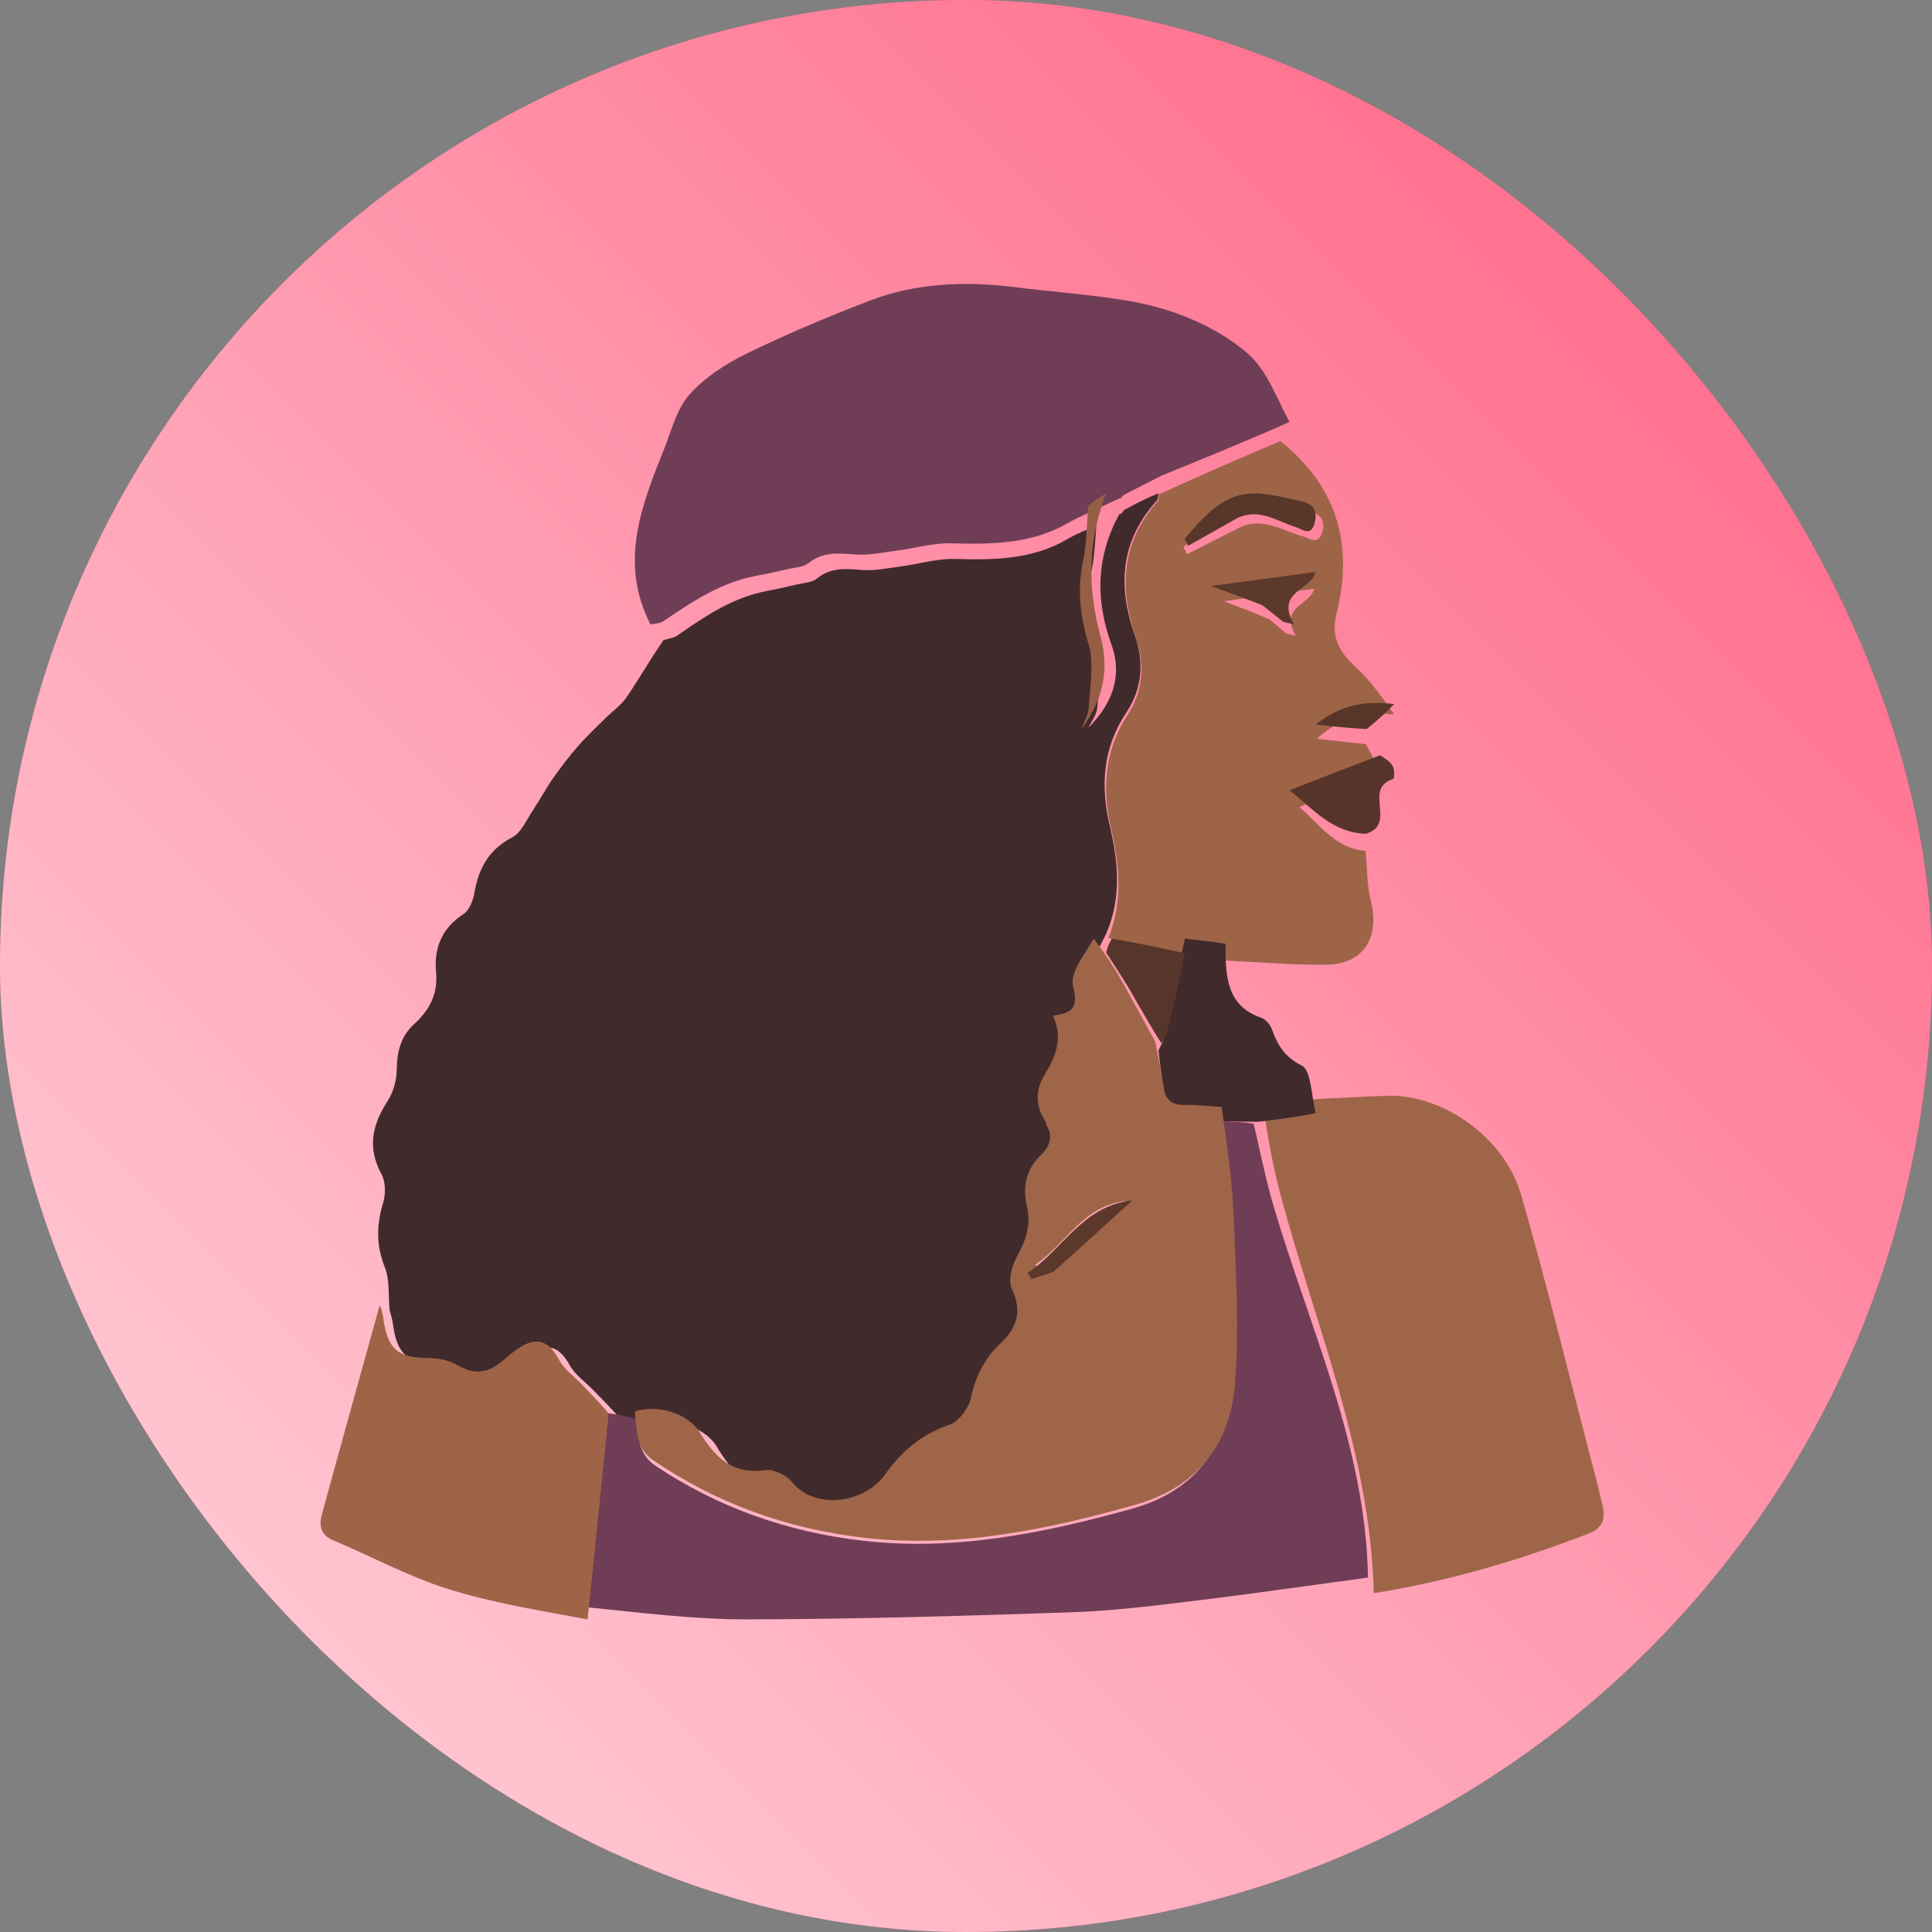 <svg width="250" height="250" viewBox="0 0 250 250" fill="none" xmlns="http://www.w3.org/2000/svg">
<rect x="0" y="0" width="250" height="250" fill="#808080" stroke="none"/>
<rect width="250" height="250" rx="125" fill="#FF5E81"/>
<rect width="250" height="250" rx="125" fill="url(#paint0_linear_4_773)" fill-opacity="0.75"/>
<path d="M50.415 169.525C50.235 167.66 50.452 165.637 49.788 163.967C48.652 161.111 48.721 158.473 49.584 155.616C49.922 154.497 49.907 152.933 49.369 151.946C47.507 148.529 48.153 145.568 50.148 142.492C50.89 141.349 51.321 139.8 51.337 138.43C51.362 136.1 51.861 134.088 53.6 132.508C55.58 130.71 56.685 128.602 56.43 125.829C56.137 122.647 57.175 120.108 59.976 118.272C60.735 117.775 61.224 116.512 61.393 115.524C61.939 112.348 63.248 109.937 66.272 108.361C67.476 107.734 68.153 106.04 68.998 104.783C69.886 103.463 70.627 102.042 71.541 100.742C72.567 99.283 73.653 97.857 74.825 96.515C75.932 95.246 77.177 94.097 78.374 92.908C79.282 92.006 80.385 91.244 81.091 90.207C82.688 87.862 84.093 85.385 85.855 82.844C86.606 82.59 87.156 82.567 87.54 82.302C91.177 79.787 94.81 77.285 99.285 76.462C100.576 76.225 101.857 75.929 103.135 75.626C104.011 75.418 105.063 75.386 105.706 74.866C107.473 73.436 109.35 73.565 111.423 73.75C113.104 73.899 114.841 73.521 116.543 73.298C118.906 72.989 121.269 72.257 123.613 72.326C128.682 72.478 133.625 72.412 138.171 69.735C139.324 69.056 140.571 68.535 141.861 68.106C141.677 70.347 141.627 72.484 141.086 74.487C140.158 77.923 140.636 80.968 141.959 84.29C142.798 86.398 142.164 89.144 141.981 91.588C141.915 92.474 141.24 93.313 140.842 94.174C143.863 91.11 145.319 87.531 143.821 83.404C141.713 77.592 141.853 72.007 144.832 66.542C144.819 66.533 144.826 66.564 144.944 66.525C145.201 66.383 145.293 66.248 145.482 65.978C147.061 65.133 148.494 64.391 149.912 63.849C149.831 64.293 149.838 64.601 149.688 64.767C144.993 69.969 144.584 75.822 146.847 82.201C148.062 85.624 147.81 89.092 145.773 92.152C142.699 96.77 142.369 101.65 143.614 106.903C144.712 111.534 145.157 116.222 143.108 120.903C142.737 121.6 142.475 122.195 142.05 122.894C141.033 125.125 139.127 127.51 139.568 129.318C140.225 132.01 139.552 132.756 137.035 133.094C138.348 135.994 137.392 138.389 136.018 140.711C134.837 142.706 134.812 144.696 136.022 146.701C136.962 148.257 136.936 149.816 135.61 151.104C133.638 153.018 133.208 155.324 133.772 157.853C134.307 160.25 133.665 162.261 132.526 164.367C131.878 165.566 131.388 167.458 131.885 168.554C133.198 171.444 132.556 173.594 130.468 175.629C128.476 177.57 127.345 179.874 126.776 182.659C126.5 184.013 125.256 185.785 124.044 186.214C120.507 187.467 118.054 189.669 115.959 192.699C113.448 196.332 107.28 197.41 104.284 193.616C103.6 192.75 102.032 191.95 101.013 192.099C96.824 192.71 94.675 190.436 92.771 187.226C91.28 184.713 87.476 183.518 84.413 184.322C82.893 184.129 81.551 183.889 80.174 183.47C78.993 182.133 77.845 180.979 76.705 179.817C75.68 178.772 74.383 177.873 73.706 176.634C72.457 174.351 70.939 173.688 68.671 175.05C67.744 175.606 66.939 176.368 66.076 177.031C64.29 178.404 62.539 178.547 60.504 177.347C59.426 176.711 57.991 176.449 56.713 176.437C52.697 176.4 51.365 175.295 50.828 171.211C50.753 170.641 50.555 170.086 50.415 169.525ZM140.568 95.814L140.465 95.847C140.465 95.847 140.568 95.879 140.568 95.814Z" fill="#402A2C"/>
<path d="M141.915 65.87C140.67 66.47 139.381 66.996 138.188 67.683C133.486 70.391 128.372 70.457 123.129 70.305C120.705 70.234 118.26 70.975 115.817 71.287C114.056 71.513 112.259 71.895 110.52 71.744C108.376 71.558 106.435 71.427 104.607 72.873C103.941 73.4 102.854 73.432 101.947 73.642C100.626 73.949 99.3 74.248 97.965 74.488C93.336 75.32 89.578 77.851 85.816 80.394C85.419 80.662 84.85 80.686 84.172 80.791C80.067 72.816 82.999 65.433 85.948 58.071C86.91 55.668 87.557 52.919 89.208 51.063C91.168 48.861 93.873 47.096 96.577 45.773C101.75 43.243 107.089 41.007 112.473 38.93C118.502 36.604 124.822 36.362 131.21 37.148C136.059 37.744 140.946 38.093 145.759 38.888C151.468 39.831 156.923 41.962 161.28 45.583C163.857 47.725 165.137 51.369 166.853 54.604C161.253 57.09 155.801 59.308 150.348 61.526C148.866 62.278 147.384 63.029 145.633 63.929C145.212 64.172 145.115 64.305 145.071 64.475C145.071 64.475 145.065 64.445 144.898 64.479C143.793 64.965 142.854 65.417 141.915 65.87Z" fill="#703D57"/>
<path d="M77.96 182.722C79.328 182.954 80.697 183.186 82.269 183.574C82.728 185.884 82.521 188.128 84.793 189.649C92.892 195.073 101.887 198.249 111.67 199.369C123.576 200.733 135.012 198.403 146.367 195.263C154.568 192.995 158.616 187.489 159.199 179.913C159.728 173.039 159.306 166.083 159.024 159.173C158.835 154.543 158.158 149.93 157.839 145.194C159.39 145.128 160.802 145.177 162.229 145.42C163.09 149.105 163.785 152.638 164.804 156.084C169.496 171.959 176.732 187.244 177.018 204.133C169.575 205.141 162.143 206.226 154.686 207.13C149.394 207.772 144.08 208.444 138.757 208.625C124.746 209.1 110.726 209.523 96.709 209.545C89.675 209.556 82.638 208.649 75.37 207.918C76.078 199.36 77.019 191.041 77.96 182.722Z" fill="#703D57"/>
<path d="M149.982 63.977C155.17 61.564 160.343 59.354 165.688 57.073C172.969 62.903 175.213 70.424 172.932 79.47C172.225 82.273 173.215 84.295 175.373 86.27C177.317 88.05 178.883 90.269 180.407 92.447C176.735 92.093 173.59 92.719 170.395 95.586C172.894 95.869 174.82 96.086 176.746 96.304C177.348 97.391 177.949 98.478 178.447 99.759C175.086 101.385 171.828 102.818 168.152 104.434C170.997 106.965 172.983 109.86 176.708 110.097C176.915 112.263 176.86 114.499 177.384 116.581C178.58 121.333 176.398 124.784 171.625 124.835C167.532 124.878 163.435 124.54 158.933 124.318C156.84 124.088 155.155 123.911 153.273 123.643C149.855 122.821 146.633 122.091 143.412 121.361C145.316 116.747 144.879 112.023 143.802 107.357C142.58 102.064 142.904 97.147 145.921 92.494C147.92 89.411 148.166 85.916 146.975 82.468C144.754 76.04 145.155 70.143 149.762 64.902C149.909 64.735 149.903 64.424 149.982 63.977ZM160.658 68.143C163.501 66.951 165.921 68.655 168.483 69.367C169.448 69.635 170.54 70.623 171.091 68.892C171.592 67.316 170.772 66.425 169.357 66.16C167.107 65.737 164.829 65.127 162.572 65.163C158.421 65.23 155.767 68.082 153.149 70.823C153.304 71.119 153.458 71.415 153.612 71.712C155.841 70.576 158.07 69.44 160.658 68.143ZM164.278 80.157C165.003 80.764 165.728 81.37 166.453 81.977C166.854 82.071 167.255 82.165 167.656 82.259C165.501 78.433 169.578 78.295 170.058 76.176C166.229 76.71 162.546 77.223 158.373 77.804C160.534 78.622 162.259 79.275 164.278 80.157Z" fill="#9E6448"/>
<path d="M177.767 206.157C177.331 188.122 170.292 171.734 165.728 154.714C164.738 151.019 164.061 147.232 163.465 143.227C166.098 142.704 168.506 142.441 170.914 142.179C173.72 142.049 176.526 141.91 179.333 141.791C186.425 141.491 194.638 146.983 196.844 154.654C200.123 166.054 202.935 177.601 205.938 189.088C206.439 191.003 206.94 192.919 207.376 194.851C207.761 196.554 207.387 197.737 205.577 198.436C196.587 201.91 187.416 204.624 177.767 206.157Z" fill="#9F6548"/>
<path d="M78.758 182.882C77.876 191.817 76.958 200.57 76.034 209.546C69.998 208.422 63.856 207.456 57.973 205.615C52.855 204.013 48.048 201.379 43.066 199.295C41.392 198.595 41.296 197.278 41.661 195.935C44.097 186.969 46.616 178.027 49.137 168.886C49.306 169.266 49.502 169.83 49.577 170.411C50.111 174.566 51.436 175.69 55.429 175.727C56.7 175.739 58.127 176.006 59.199 176.652C61.222 177.874 62.964 177.728 64.74 176.332C65.598 175.656 66.398 174.882 67.32 174.316C69.576 172.931 71.085 173.605 72.326 175.928C73 177.188 74.29 178.103 75.309 179.166C76.443 180.348 77.585 181.522 78.758 182.882Z" fill="#9F6448"/>
<path d="M170.242 144.045C167.842 144.552 165.444 144.829 162.807 145.163C161.2 145.163 159.834 145.108 158.123 145.167C156.311 145.184 154.84 144.992 153.373 145.017C151.749 145.046 151.017 144.232 150.799 142.495C150.528 140.337 150.12 138.2 149.912 135.918C150.272 135.201 150.568 134.639 150.697 134.033C151.59 129.843 152.449 125.645 153.318 121.45C155.014 121.642 156.71 121.834 158.588 122.124C158.544 126.349 158.759 130.193 163.18 131.687C163.735 131.874 164.347 132.546 164.565 133.156C165.341 135.332 166.308 136.832 168.492 137.91C169.636 138.475 169.695 141.759 170.242 144.045Z" fill="#412A2C"/>
<path d="M176.728 107.897C172.317 107.69 170.071 104.79 166.854 102.257C171.011 100.638 174.695 99.204 178.578 97.732C179.278 98.175 179.94 98.587 180.228 99.157C180.471 99.636 180.453 100.75 180.255 100.813C176.286 102.079 180.85 106.658 176.728 107.897Z" fill="#573429"/>
<path d="M176.854 94.344C174.744 94.223 172.784 94.027 170.242 93.773C173.492 91.193 176.692 90.631 180.407 91.112C179.399 92.183 178.201 93.227 176.854 94.344Z" fill="#583529"/>
<path d="M149.5 134.822C149.864 136.776 150.29 138.721 150.573 140.686C150.801 142.267 151.566 143.008 153.263 142.982C154.796 142.959 156.333 143.134 158.085 143.237C158.767 148.014 159.452 152.768 159.644 157.541C159.929 164.662 160.356 171.831 159.821 178.916C159.231 186.725 155.134 192.401 146.833 194.738C135.341 197.974 123.768 200.375 111.718 198.97C101.817 197.815 92.713 194.542 84.516 188.952C82.217 187.383 82.426 185.071 82.146 182.643C85.1 181.681 89.027 182.872 90.565 185.377C92.53 188.575 94.749 190.841 99.072 190.232C100.123 190.084 101.741 190.881 102.447 191.744C105.54 195.525 111.906 194.451 114.497 190.831C116.658 187.811 119.191 185.616 122.841 184.368C124.092 183.94 125.375 182.175 125.661 180.825C126.247 178.05 127.415 175.754 129.471 173.819C131.625 171.792 132.288 169.649 130.933 166.769C130.42 165.677 130.926 163.791 131.595 162.596C132.771 160.497 133.433 158.493 132.881 156.105C132.299 153.585 132.743 151.286 134.777 149.378C136.146 148.095 136.173 146.542 135.203 144.991C133.954 142.992 133.98 141.01 135.199 139.021C136.617 136.707 137.603 134.321 136.248 131.431C138.845 131.094 139.541 130.35 138.863 127.667C138.407 125.865 140.374 123.489 141.525 121.45C142.824 123.166 143.913 124.771 144.873 126.446C146.459 129.214 147.962 132.028 149.5 134.822ZM137.032 163.418C139.918 160.745 142.805 158.073 145.692 155.4C140.067 156.012 137.984 160.986 133.993 163.604C134.132 163.839 134.27 164.075 134.409 164.311C135.179 164.072 135.949 163.833 137.032 163.418Z" fill="#9F6548"/>
<path d="M150.287 135.003C148.773 132.655 147.422 130.181 145.995 127.748C145.133 126.275 144.153 124.865 143.136 123.265C143.289 122.582 143.533 122.061 143.877 121.45C147.023 121.995 150.069 122.63 153.301 123.344C152.67 126.781 151.864 130.141 151.025 133.494C150.904 133.979 150.625 134.428 150.287 135.003Z" fill="#58352A"/>
<path d="M140.795 65.54C141.479 64.865 142.235 64.37 143.136 63.849C140.788 69.85 140.671 76.022 142.428 82.443C143.675 87.004 142.463 90.959 139.946 94.344C140.277 93.393 140.839 92.465 140.894 91.487C141.047 88.786 141.575 85.751 140.876 83.423C139.774 79.752 139.375 76.388 140.149 72.591C140.6 70.377 140.641 68.016 140.795 65.54Z" fill="#965F45"/>
<path d="M160.164 67.017C157.908 68.276 155.821 69.451 153.734 70.626C153.589 70.319 153.445 70.013 153.3 69.707C155.752 66.871 158.237 63.919 162.125 63.851C164.239 63.813 166.372 64.445 168.479 64.882C169.805 65.156 170.572 66.078 170.103 67.708C169.588 69.499 168.564 68.477 167.661 68.2C165.262 67.463 162.994 65.7 160.164 67.017Z" fill="#59362A"/>
<path d="M163.367 78.324C161.195 77.469 159.194 76.741 156.689 75.83C161.529 75.182 165.8 74.61 170.242 74.016C169.685 76.376 164.956 76.53 167.455 80.792C166.99 80.688 166.526 80.583 166.061 80.478C165.219 79.803 164.378 79.127 163.367 78.324Z" fill="#5C382B"/>
<path d="M136.31 164.581C135.237 164.954 134.345 165.226 133.453 165.499C133.292 165.23 133.131 164.961 132.971 164.692C137.594 161.705 140.007 156.032 146.524 155.334C143.18 158.383 139.835 161.431 136.31 164.581Z" fill="#5C382B"/>
<defs>
<linearGradient id="paint0_linear_4_773" x1="250" y1="0" x2="0" y2="250" gradientUnits="userSpaceOnUse">
<stop stop-color="#FF5E81"/>
<stop offset="1" stop-color="white"/>
</linearGradient>
</defs>
</svg>
